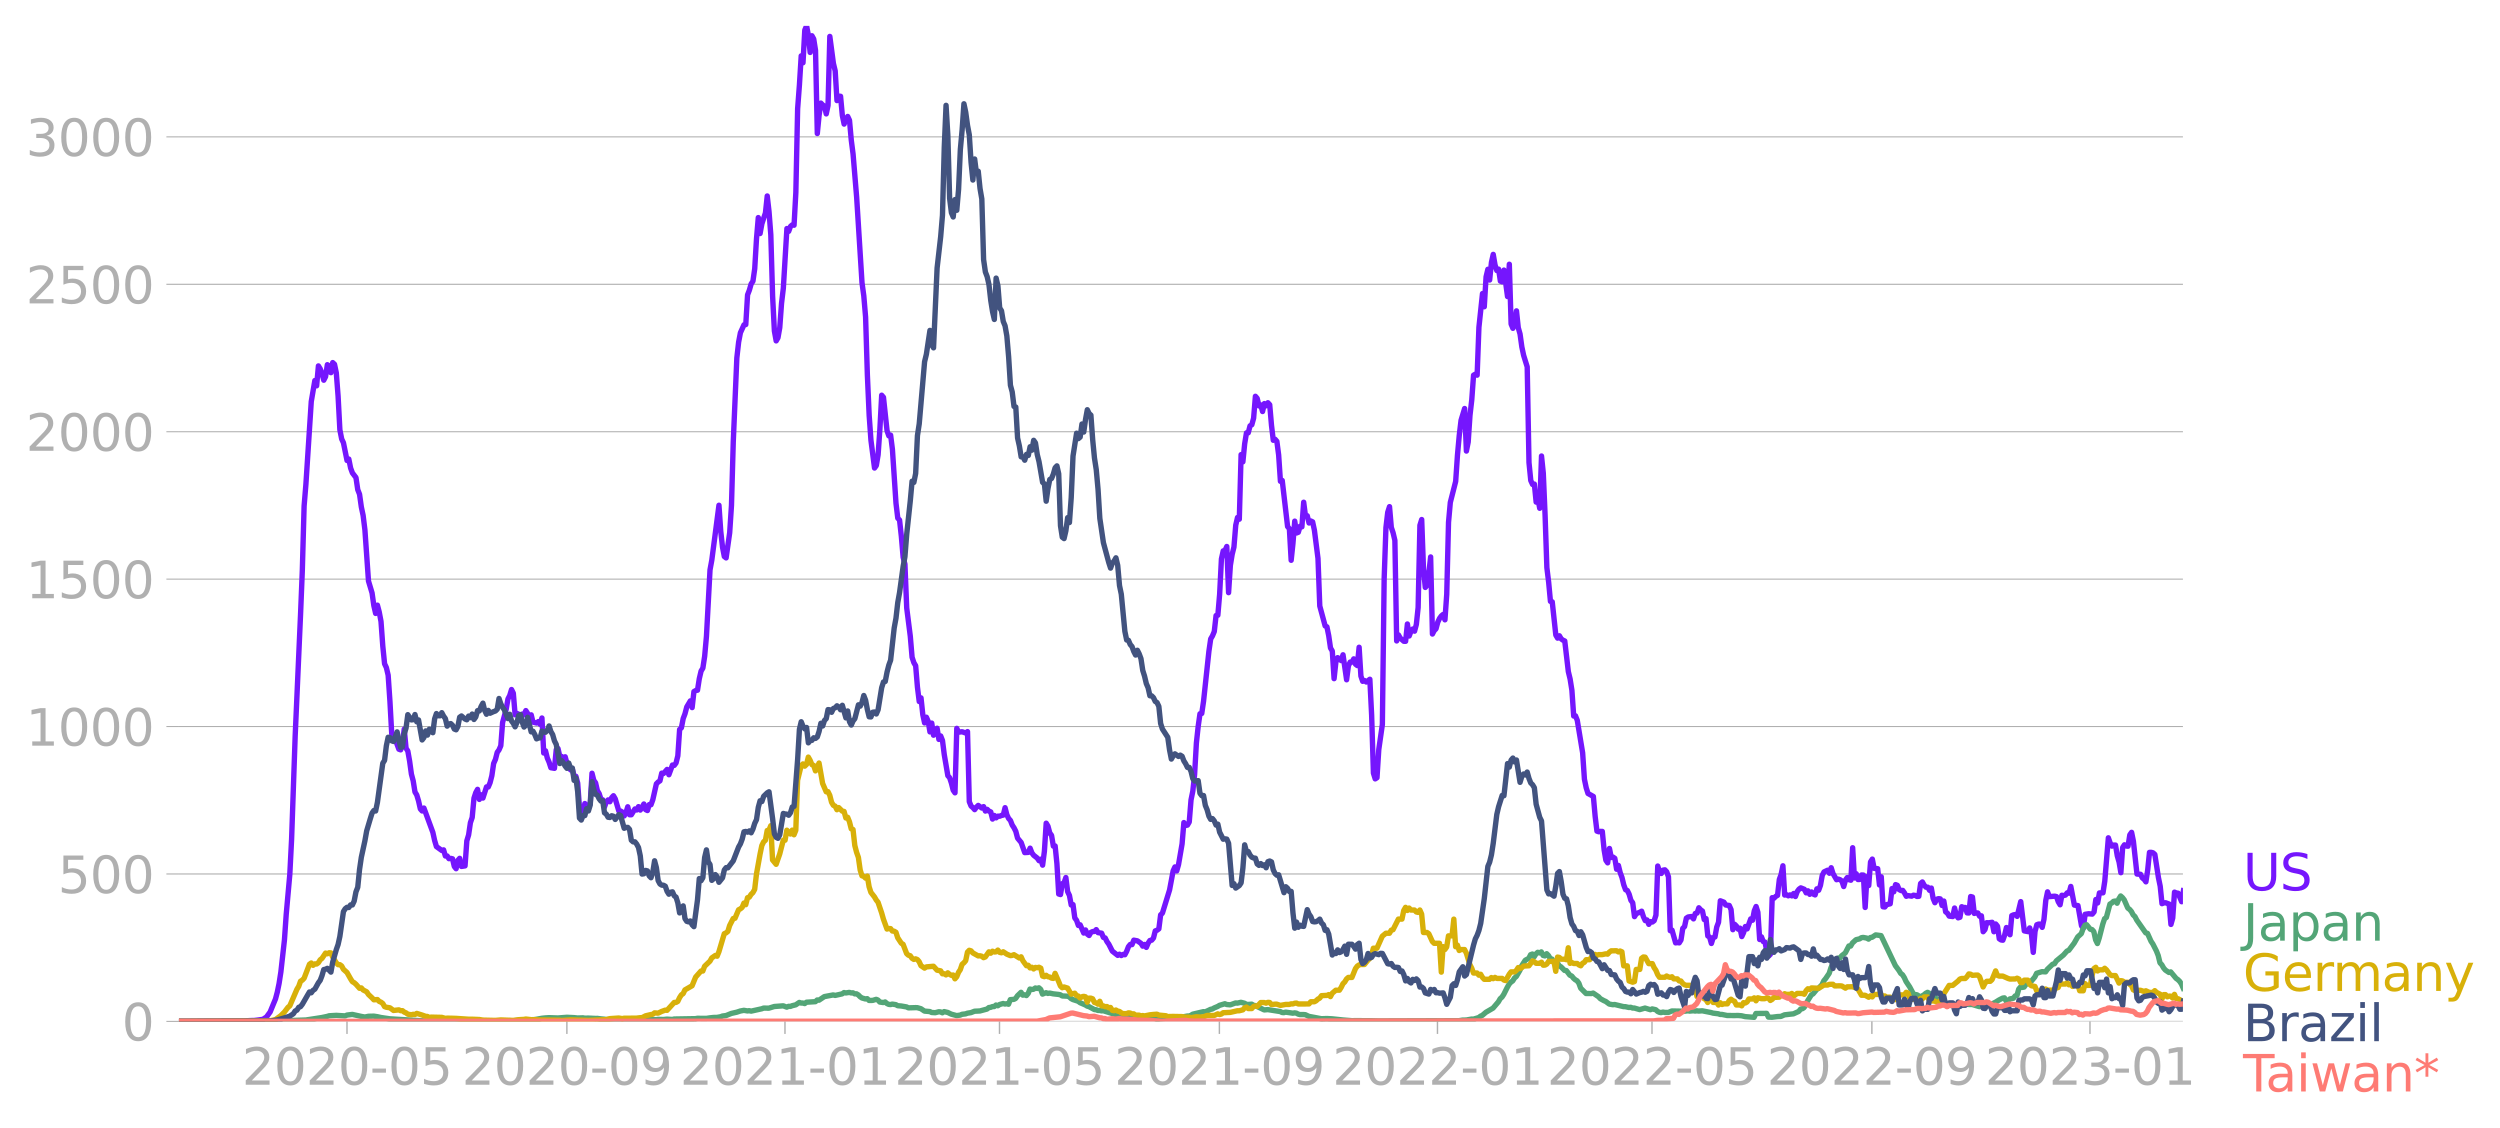 <svg xmlns="http://www.w3.org/2000/svg" xmlns:xlink="http://www.w3.org/1999/xlink" width="928.157" height="418.707" viewBox="0 0 696.117 314.03"><defs><style>*{stroke-linejoin:round;stroke-linecap:butt}</style></defs><g id="figure_1"><path id="patch_1" d="M0 314.03h696.117V0H0v314.03z" style="fill:none"/><g id="axes_1"><path id="patch_2" d="M49.83 284.4h558V7.2h-558v277.2z" style="fill:none"/><g id="matplotlib.axis_1"><g id="xtick_1"><g id="line2d_1"><defs><path id="m17e798b26c" d="M0 0v3.5" style="stroke:#b0b0b0;stroke-width:.4"/></defs><use xlink:href="#m17e798b26c" x="96.62" y="284.4" style="fill:#b0b0b0;stroke:#b0b0b0;stroke-width:.4"/></g><g id="text_1" style="fill:#b0b0b0" transform="matrix(.14 0 0 -.14 67.372 302.038)"><defs><path id="DejaVuSans-32" d="M1228 531h2203V0H469v531q359 372 979 998 621 627 780 809 303 340 423 576 121 236 121 464 0 372-261 606-261 235-680 235-297 0-627-103-329-103-704-313v638q381 153 712 231 332 78 607 78 725 0 1156-363 431-362 431-968 0-288-108-546-107-257-392-607-78-91-497-524-418-433-1181-1211z" transform="scale(.016)"/><path id="DejaVuSans-30" d="M2034 4250q-487 0-733-480-245-479-245-1442 0-959 245-1439 246-480 733-480 491 0 736 480 246 480 246 1439 0 963-246 1442-245 480-736 480zm0 500q785 0 1199-621 414-620 414-1801 0-1178-414-1799Q2819-91 2034-91q-784 0-1198 620-414 621-414 1799 0 1181 414 1801 414 621 1198 621z" transform="scale(.016)"/><path id="DejaVuSans-2d" d="M313 2009h1684v-512H313v512z" transform="scale(.016)"/><path id="DejaVuSans-35" d="M691 4666h2478v-532H1269V2991q137 47 274 70 138 23 276 23 781 0 1237-428 457-428 457-1159 0-753-469-1171Q2575-91 1722-91q-294 0-599 50Q819 9 494 109v635q281-153 581-228t634-75q541 0 856 284 316 284 316 772 0 487-316 771-315 285-856 285-253 0-505-56-251-56-513-175v2344z" transform="scale(.016)"/></defs><use xlink:href="#DejaVuSans-32"/><use xlink:href="#DejaVuSans-30" x="63.623"/><use xlink:href="#DejaVuSans-32" x="127.246"/><use xlink:href="#DejaVuSans-30" x="190.869"/><use xlink:href="#DejaVuSans-2d" x="254.492"/><use xlink:href="#DejaVuSans-30" x="290.576"/><use xlink:href="#DejaVuSans-35" x="354.199"/></g></g><g id="xtick_2"><use xlink:href="#m17e798b26c" id="line2d_2" x="157.846" y="284.4" style="fill:#b0b0b0;stroke:#b0b0b0;stroke-width:.4"/><g id="text_2" style="fill:#b0b0b0" transform="matrix(.14 0 0 -.14 128.598 302.038)"><defs><path id="DejaVuSans-39" d="M703 97v575q238-113 481-172 244-59 479-59 625 0 954 420 330 420 377 1277-181-269-460-413-278-144-615-144-700 0-1108 423-408 424-408 1159 0 718 425 1152 425 435 1131 435 810 0 1236-621 427-620 427-1801 0-1103-524-1761Q2575-91 1691-91q-238 0-482 47Q966 3 703 97zm1256 1978q425 0 673 290 249 291 249 798 0 503-249 795-248 292-673 292t-673-292q-248-292-248-795 0-507 248-798 248-290 673-290z" transform="scale(.016)"/></defs><use xlink:href="#DejaVuSans-32"/><use xlink:href="#DejaVuSans-30" x="63.623"/><use xlink:href="#DejaVuSans-32" x="127.246"/><use xlink:href="#DejaVuSans-30" x="190.869"/><use xlink:href="#DejaVuSans-2d" x="254.492"/><use xlink:href="#DejaVuSans-30" x="290.576"/><use xlink:href="#DejaVuSans-39" x="354.199"/></g></g><g id="xtick_3"><use xlink:href="#m17e798b26c" id="line2d_3" x="218.574" y="284.4" style="fill:#b0b0b0;stroke:#b0b0b0;stroke-width:.4"/><g id="text_3" style="fill:#b0b0b0" transform="matrix(.14 0 0 -.14 189.326 302.038)"><defs><path id="DejaVuSans-31" d="M794 531h1031v3560L703 3866v575l1116 225h631V531h1031V0H794v531z" transform="scale(.016)"/></defs><use xlink:href="#DejaVuSans-32"/><use xlink:href="#DejaVuSans-30" x="63.623"/><use xlink:href="#DejaVuSans-32" x="127.246"/><use xlink:href="#DejaVuSans-31" x="190.869"/><use xlink:href="#DejaVuSans-2d" x="254.492"/><use xlink:href="#DejaVuSans-30" x="290.576"/><use xlink:href="#DejaVuSans-31" x="354.199"/></g></g><g id="xtick_4"><use xlink:href="#m17e798b26c" id="line2d_4" x="278.306" y="284.4" style="fill:#b0b0b0;stroke:#b0b0b0;stroke-width:.4"/><g id="text_4" style="fill:#b0b0b0" transform="matrix(.14 0 0 -.14 249.058 302.038)"><use xlink:href="#DejaVuSans-32"/><use xlink:href="#DejaVuSans-30" x="63.623"/><use xlink:href="#DejaVuSans-32" x="127.246"/><use xlink:href="#DejaVuSans-31" x="190.869"/><use xlink:href="#DejaVuSans-2d" x="254.492"/><use xlink:href="#DejaVuSans-30" x="290.576"/><use xlink:href="#DejaVuSans-35" x="354.199"/></g></g><g id="xtick_5"><use xlink:href="#m17e798b26c" id="line2d_5" x="339.532" y="284.4" style="fill:#b0b0b0;stroke:#b0b0b0;stroke-width:.4"/><g id="text_5" style="fill:#b0b0b0" transform="matrix(.14 0 0 -.14 310.284 302.038)"><use xlink:href="#DejaVuSans-32"/><use xlink:href="#DejaVuSans-30" x="63.623"/><use xlink:href="#DejaVuSans-32" x="127.246"/><use xlink:href="#DejaVuSans-31" x="190.869"/><use xlink:href="#DejaVuSans-2d" x="254.492"/><use xlink:href="#DejaVuSans-30" x="290.576"/><use xlink:href="#DejaVuSans-39" x="354.199"/></g></g><g id="xtick_6"><use xlink:href="#m17e798b26c" id="line2d_6" x="400.26" y="284.4" style="fill:#b0b0b0;stroke:#b0b0b0;stroke-width:.4"/><g id="text_6" style="fill:#b0b0b0" transform="matrix(.14 0 0 -.14 371.012 302.038)"><use xlink:href="#DejaVuSans-32"/><use xlink:href="#DejaVuSans-30" x="63.623"/><use xlink:href="#DejaVuSans-32" x="127.246"/><use xlink:href="#DejaVuSans-32" x="190.869"/><use xlink:href="#DejaVuSans-2d" x="254.492"/><use xlink:href="#DejaVuSans-30" x="290.576"/><use xlink:href="#DejaVuSans-31" x="354.199"/></g></g><g id="xtick_7"><use xlink:href="#m17e798b26c" id="line2d_7" x="459.992" y="284.4" style="fill:#b0b0b0;stroke:#b0b0b0;stroke-width:.4"/><g id="text_7" style="fill:#b0b0b0" transform="matrix(.14 0 0 -.14 430.744 302.038)"><use xlink:href="#DejaVuSans-32"/><use xlink:href="#DejaVuSans-30" x="63.623"/><use xlink:href="#DejaVuSans-32" x="127.246"/><use xlink:href="#DejaVuSans-32" x="190.869"/><use xlink:href="#DejaVuSans-2d" x="254.492"/><use xlink:href="#DejaVuSans-30" x="290.576"/><use xlink:href="#DejaVuSans-35" x="354.199"/></g></g><g id="xtick_8"><use xlink:href="#m17e798b26c" id="line2d_8" x="521.218" y="284.4" style="fill:#b0b0b0;stroke:#b0b0b0;stroke-width:.4"/><g id="text_8" style="fill:#b0b0b0" transform="matrix(.14 0 0 -.14 491.97 302.038)"><use xlink:href="#DejaVuSans-32"/><use xlink:href="#DejaVuSans-30" x="63.623"/><use xlink:href="#DejaVuSans-32" x="127.246"/><use xlink:href="#DejaVuSans-32" x="190.869"/><use xlink:href="#DejaVuSans-2d" x="254.492"/><use xlink:href="#DejaVuSans-30" x="290.576"/><use xlink:href="#DejaVuSans-39" x="354.199"/></g></g><g id="xtick_9"><use xlink:href="#m17e798b26c" id="line2d_9" x="581.946" y="284.4" style="fill:#b0b0b0;stroke:#b0b0b0;stroke-width:.4"/><g id="text_9" style="fill:#b0b0b0" transform="matrix(.14 0 0 -.14 552.698 302.038)"><defs><path id="DejaVuSans-33" d="M2597 2516q453-97 707-404 255-306 255-756 0-690-475-1069Q2609-91 1734-91q-293 0-604 58T488 141v609q262-153 574-231 313-78 654-78 593 0 904 234t311 681q0 413-289 645-289 233-804 233h-544v519h569q465 0 712 186t247 536q0 359-255 551-254 193-729 193-260 0-557-57-297-56-653-174v562q360 100 674 150t592 50q719 0 1137-327 419-326 419-882 0-388-222-655t-631-370z" transform="scale(.016)"/></defs><use xlink:href="#DejaVuSans-32"/><use xlink:href="#DejaVuSans-30" x="63.623"/><use xlink:href="#DejaVuSans-32" x="127.246"/><use xlink:href="#DejaVuSans-33" x="190.869"/><use xlink:href="#DejaVuSans-2d" x="254.492"/><use xlink:href="#DejaVuSans-30" x="290.576"/><use xlink:href="#DejaVuSans-31" x="354.199"/></g></g></g><g id="matplotlib.axis_2"><g id="ytick_1"><path id="line2d_10" d="M49.83 284.4h558" clip-path="url(#p383b71fdf2)" style="fill:none;stroke:#b0b0b0;stroke-width:.3;stroke-linecap:square"/><g id="line2d_11"><defs><path id="m5e181766f5" d="M0 0h-3.5" style="stroke:#b0b0b0;stroke-width:.3"/></defs><use xlink:href="#m5e181766f5" x="49.83" y="284.4" style="fill:#b0b0b0;stroke:#b0b0b0;stroke-width:.3"/></g><use xlink:href="#DejaVuSans-30" id="text_10" style="fill:#b0b0b0" transform="matrix(.14 0 0 -.14 33.922 289.719)"/></g><g id="ytick_2"><path id="line2d_12" d="M49.83 243.352h558" clip-path="url(#p383b71fdf2)" style="fill:none;stroke:#b0b0b0;stroke-width:.3;stroke-linecap:square"/><use xlink:href="#m5e181766f5" id="line2d_13" x="49.83" y="243.352" style="fill:#b0b0b0;stroke:#b0b0b0;stroke-width:.3"/><g id="text_11" style="fill:#b0b0b0" transform="matrix(.14 0 0 -.14 16.108 248.671)"><use xlink:href="#DejaVuSans-35"/><use xlink:href="#DejaVuSans-30" x="63.623"/><use xlink:href="#DejaVuSans-30" x="127.246"/></g></g><g id="ytick_3"><path id="line2d_14" d="M49.83 202.305h558" clip-path="url(#p383b71fdf2)" style="fill:none;stroke:#b0b0b0;stroke-width:.3;stroke-linecap:square"/><use xlink:href="#m5e181766f5" id="line2d_15" x="49.83" y="202.305" style="fill:#b0b0b0;stroke:#b0b0b0;stroke-width:.3"/><g id="text_12" style="fill:#b0b0b0" transform="matrix(.14 0 0 -.14 7.2 207.624)"><use xlink:href="#DejaVuSans-31"/><use xlink:href="#DejaVuSans-30" x="63.623"/><use xlink:href="#DejaVuSans-30" x="127.246"/><use xlink:href="#DejaVuSans-30" x="190.869"/></g></g><g id="ytick_4"><path id="line2d_16" d="M49.83 161.257h558" clip-path="url(#p383b71fdf2)" style="fill:none;stroke:#b0b0b0;stroke-width:.3;stroke-linecap:square"/><use xlink:href="#m5e181766f5" id="line2d_17" x="49.83" y="161.257" style="fill:#b0b0b0;stroke:#b0b0b0;stroke-width:.3"/><g id="text_13" style="fill:#b0b0b0" transform="matrix(.14 0 0 -.14 7.2 166.576)"><use xlink:href="#DejaVuSans-31"/><use xlink:href="#DejaVuSans-35" x="63.623"/><use xlink:href="#DejaVuSans-30" x="127.246"/><use xlink:href="#DejaVuSans-30" x="190.869"/></g></g><g id="ytick_5"><path id="line2d_18" d="M49.83 120.21h558" clip-path="url(#p383b71fdf2)" style="fill:none;stroke:#b0b0b0;stroke-width:.3;stroke-linecap:square"/><use xlink:href="#m5e181766f5" id="line2d_19" x="49.83" y="120.21" style="fill:#b0b0b0;stroke:#b0b0b0;stroke-width:.3"/><g id="text_14" style="fill:#b0b0b0" transform="matrix(.14 0 0 -.14 7.2 125.529)"><use xlink:href="#DejaVuSans-32"/><use xlink:href="#DejaVuSans-30" x="63.623"/><use xlink:href="#DejaVuSans-30" x="127.246"/><use xlink:href="#DejaVuSans-30" x="190.869"/></g></g><g id="ytick_6"><path id="line2d_20" d="M49.83 79.162h558" clip-path="url(#p383b71fdf2)" style="fill:none;stroke:#b0b0b0;stroke-width:.3;stroke-linecap:square"/><use xlink:href="#m5e181766f5" id="line2d_21" x="49.83" y="79.162" style="fill:#b0b0b0;stroke:#b0b0b0;stroke-width:.3"/><g id="text_15" style="fill:#b0b0b0" transform="matrix(.14 0 0 -.14 7.2 84.481)"><use xlink:href="#DejaVuSans-32"/><use xlink:href="#DejaVuSans-35" x="63.623"/><use xlink:href="#DejaVuSans-30" x="127.246"/><use xlink:href="#DejaVuSans-30" x="190.869"/></g></g><g id="ytick_7"><path id="line2d_22" d="M49.83 38.115h558" clip-path="url(#p383b71fdf2)" style="fill:none;stroke:#b0b0b0;stroke-width:.3;stroke-linecap:square"/><use xlink:href="#m5e181766f5" id="line2d_23" x="49.83" y="38.115" style="fill:#b0b0b0;stroke:#b0b0b0;stroke-width:.3"/><g id="text_16" style="fill:#b0b0b0" transform="matrix(.14 0 0 -.14 7.2 43.434)"><use xlink:href="#DejaVuSans-33"/><use xlink:href="#DejaVuSans-30" x="63.623"/><use xlink:href="#DejaVuSans-30" x="127.246"/><use xlink:href="#DejaVuSans-30" x="190.869"/></g></g></g><path id="line2d_24" d="m49.83 284.4 17.422-.082 2.489-.153.995-.011.996-.118 1.493-.21.996-.67.995-1.371 1.494-3.636.497-1.876.498-2.416.498-3.202.995-8.925.498-7.154.996-11.106.498-9.805.995-28.698 1.493-33.776.498-12.385.498-17.908.498-6.04 1.493-23.045.996-5.853.497 1.466.498-5.535.498.81.498 1.29.497 1.876.498-.986.498-3.33.498.352.497 1.864.498-2.803.498.47.498 2.392.498 6.485.497 9.371.498 2.545.498 1.067.995 4.926.498-.399.498 2.498.498 1.36.995 1.302.498 3.366.498 1.279.498 3.541.497 2.346.498 4.034.996 14.238.995 3.32.498 3.54.498 2.159.497-2.299.498 1.888.498 2.64.498 6.872.498 4.925.497 1.056.498 2.123.498 7.294.498 9.066.497.211 1.494 4.034.497.176.498-1.958.498-3.812.498 5.313.498.786.497 2.803.498 3.612.498 1.888.498 3.108.497.821.498 1.665.498 2.229.498.563.497-.81 2.49 6.779.497 2.264.498 1.688 1.493 1.08.498-.165.498 1.7h.497l.498.751.498-.082.498.117.498 2.135.497.621.498-2.322.498-.563.498 2.252.995-.152.498-6.978.498-1.654.497-3.39.498-1.465.498-5.372.498-1.536.498-.915.497 2.803.498-1.29.498.915.995-3.108.498.012.498-1.185.498-1.958.497-3.401.498-1.126.498-1.959.498-.692.498-1.16.497-6.463.996-3.683.498-2.873.497-.973.498-1.654.498 1.02.498 6.017.498-.387.497.223.498 1.172.498-1.208.498.212.497-1.185.498.786.498 2.005.498-1.606.497 2.028.996.247.498-.399.498.762.497-1.759.498 9.746.498-.61.498 2.006.497 1.149.498 1.548.996.176.497-5.184.498-.316.498 2.204.498-.011.498.457.497-.363.498 1.83.996 1.805.497-.27.498 2.018.498.047.498 1.9.497 6.895.498-.316.498 1.36.498-2.252.995 1.162.498-1.185.498-8.409.498 1.97.497.692.498 2.17.498.833.498 1.56.497.164.498 1.982.498-1.396.498-.551.498.504.497-1.126.498-.54.498.857.995 3.401h.498l.498.305.498 1.055.497-.938.498-1.607.498 2.217h.498l.995-1.607.498.282.498-.927.498.95.497-.739.498-.95.498 1.572.498.246.497-1.653.498.035.498-1.372.996-4.445.497-.505.498-.328.498-2.146.498.094.995-1.126.498 1.478.995-2.698.498.094.498-.668.498-1.994.498-7.342.497-.469.498-2.568.498-1.326.498-1.911.995-1.677.498 1.864.498-4.456.497-.293.498-.094.498-3.202.498-2.123.498-.832.497-3.284.498-5.536.996-18.542.497-2.709 1.991-15.27.498 7.225.498 4.468.498 2.58.498.387.995-7.013.498-7.588.498-17.709.995-23.362.498-4.41.498-2.615.995-2.205.498-.07.498-8.28.498-1.29.497-1.747.498-.75.498-3.484.498-8.374.497-5.864.498 4.433.498-2.709.996-3.037.497-4.703.498 4.35.498 6.475.498 17.075.497 9.688.498 2.756.498-.868.498-2.815.497-6.79.498-4.175.996-16.63.498.774.497-1.373.498-.422.498.094.498-9.136.497-23.315.498-6.603.498-8.104.498 1.924.497-9.09.498-1.184.498 2.592.498 4.808.498-4.644.497.903.498 3.155.498 23.162.498-5.078.497-3.39.498.517.498.317.498 2.17.497-2.358.498-19.21.996 7.517.498 2.064.497 8.28.498-1.231.498.035.498 5.348.497 2.392.498-1.325.498-.797.498 1.067.497 5.524.498 3.87.996 12.021 1.493 23.831.498 3.636.498 5.899.497 16.16.498 11.19.498 6.977.995 7.717.498-.692.498-2.99.498-7.143.498-9.452.497.586.996 9.3.498 1.431.497-.2.498 3.941.996 15.012.497 4.152.498.55.498 4.54.498 5.828.498 1.912.497 12.185.996 7.87.498 5.852.497 1.513.498.844.498 5.97.498 4.01.497-1.02.498 4.68.498 2.287.498-1.584.498 1.138.497 2.955.498-2.45.498 3.365.498-1.525.497-.41.498 3.108.498-.962.498 1.267.497 3.929.996 5.864.498.563.498 1.524.497 1.97.498.716.498-17.944.498 1.056.995-.118.996.364.498-.399.497 19.515.498 1.22.498.41.498.575.497-.692.498-.48.996.727.497-.387.498 1.231.498-.47.498.493.498.212.497 1.993.498-.997.498.657.498-.469.497.024.498-.223.498-.094.498-2.064.497 1.97.498 1.032.498.551.498 1.279.498.762.497.985.498 1.9.996 1.208.995 2.815.996-.059.497-1.173.498 1.314.498.657.996.785.497.727.498-.41.498 1.654.498-3.882.497-7.8.498.833.498 1.877.498.68.497 2.99.498-.046.498 4.925.498 8.456.498.153.497-3.026.498-.246.498-1.466.498 3.928.497 1.056.498 2.662.498-.105.498 3.717.497.669.498 1.419.498-.176.996 2.287.497-.856.498 1.16.498.376.498-.868.497-.223.498-.035.498-.504.498.833.995.152.498 1.185.498.152.498 1.02.497.692.996 1.959 1.493 1.173.498-.329.498.376.497-.305.498.082.498-.95.498-1.29.498-.622.497.035.498-1.231.996.188.995.692.498.785.498-.469.497.81.498-1.162.498-.75.498-.094.498-.598.497-1.982.498-.188.498-.375.498-3.906.497-.48 1.991-6.462.996-5.313.498-1.09.498 1.113.497-1.747.996-5.794.498-5.922.497.809.498-.106.498-.856.498-6.157.498-2.44.497-4.644.498-8.784.498-4.597.498-3.518.497-.094.498-3.378 1.493-13.944.498-3.437.498-.844.498-1.208.498-4.445.497-.094.498-5.84.498-9.828.498-2.252.497-.082.498-1.137.498 12.853.498-7.6.497-3.06.498-2.03.498-6.086.498-2.158.498.48.497-17.978.498 2.005.498-5.03.498-3.027.497-.023.498-1.935.498-.317.498-1.818.497-6.098.498.575.498 2.099.498-.282.498 1.842.497-2.205.498.61.498-.845.498.551.497 5.724.498 4.175.498-.282.498.575.497 3.788.498 7.342.498-.235 1.493 12.83.498.61.498 8.785.498-4.703.497-6.193.498 3.296.498-.2.498-1.677.497.165.498-6.85.498 3.812.498-.047.498 2.017.497-.563.498.247.498 2.334.995 7.845.498 13.253 1.493 5.536.498.258.498 2.462.498 3.425.498.856.497 7.682.498-4.586.498-1.255.498.329.497.492.498-1.618.996 6.954.497-3.846.498-1.08.498.013.498-.904.498 1.49.497.375.498-5.101.498 8.021.498 1.466.497-.222.498.41.996-.762.497 9.968.498 16.161.498 1.607.498-.328.498-7.858.995-6.955.498-40.508.498-14.32.497-4.245.498-1.583.498 5.77.498 1.513.497 2.111.498 27.994.498-1.677.498.892.995.88.498.01.498-4.82.498 3.343.497-1.302.498-.645.498.599.498-1.865.498-4.703.497-22.905.498-1.606.498 13.78.498 5.125.497-.586.498-3.472.498-4.433.498 21.462.497-.962.498-.492.498-1.865.498-1.044.498-.68.497-.41.498 1.5.498-7.118.498-20.043.497-5.524 1.494-5.864.497-7.295.498-5.488.498-4.21.996-3.296.497 11.845.498-2.51.498-7.423.498-4.34.497-6.849.498-.281.498.27.498-13.335.995-9.382.498 3.67.498-8.326.498-2.1.497 2.98.498-4.903.498-2.228.498 2.908.497 1.583.498-.387.498 3.331.498.211.497-3.272.996 7.365.498-8.995.498 16.642.497 1.196.498-1.337.498-3.518.498 4.68.497 1.758.498 3.59.498 2.345.995 3.213.498 26.646.498 5.008.498 1.09.498-.105.497 5.02.498-.892.498 2.615.498-14.554.497 4.785.498 11.658.498 14.648.498 4.07.497 5.312.498.129.996 9.253.498.856.497-.656.498.856.498.363.498.223.995 8.526.498 2.076.498 3.143.497 7.154.498-.058.498 1.254 1.493 9.054.498 7.354.498 2.392.498 1.572 1.493.832.498 5.536.497 4.116.498.176.498-.105.498.012.498 5.101.497 2.932.498.716.498-4 .498 2.51.497-.117.498.352.498 3.037.498-1.055.497 2.005.498 1.337.498 2.064.498 1.349.498.223.497 1.02.498 1.712.498.68.498 3.86.497-.822.996-.41.498-.282.498 1.548.497 1.067.498-.175.498 1.22.498-.751.497.105.498-.375.498-1.536.498-13.675.497 1.501.498.563.498-.927.498-.082.498.528.497 1.42.498 15 .498-.153.995 3.542.498-.083.498.083.498-.798.497-3.237.498-.516.498-2.322.498-.34.995-.13.498.658.498-1.502.498-.117.497-1.466.498.563.498.352.498 2.369.497-.27.498 4.832.498.305.498 1.783.498-1.607.497-.2.498-2.767.498-1.337.498-5.97.995.387.498.786.995.13.498 1.137.498 5.606.498-1.501.498.492.497.868.498-.282.498 2.334.498-1.079.497-1.712.498.657.996-2.78.497.376.498-2.64.498-1.184.498 1.595.498 7.588.497-.739.498 1.302.498.164.498 2.557.497 1.349.498-.516.498-15.762.498.152.497-.516.498-.282.498-4.433.498-1.384.498-2.415.497 8.15.498-.105.498.316.498-.258.497.27.498-.657.498.833.498-1.372.497-.669.498-.363.996.399.498.985.497-.563.498.973.498-.656.498.598.497.222.498-1.688.498.387.498-1.372.497-2.757.498-.973.996-.47.498.845.497-1.536.498 1.607.996 1.724.497-.164.498.175.498.376.498 1.513.497-1.806.498-.692.498.598.498.14.498-9.042.497 8.42.498-1.172.498 1.607.498-.024.497-1.243.498.024.498 9.018.498-8.573.498 2.463.497-6.58.498-.773.498 2.568.995.106.498 4.527.498-2.276.498 8.35.497.06.498-.646.996-.246.498-4.234.497.903.498-2.005.498.2.498 1.172.497.27.498-.035.498.715.498.926.497-.187.996.152.498-.27.498.07.497.282.498-.035.498-3.577.498-.422.497.903.498.551h.498l.498.868.497-.621.498 2.873.498 1.196.498-.938.498-.188.497.07.498 1.83.498-1.231.498 3.002.497.387.498.81.996.117.497-2.37.498 2.03.498.703.498-.164.498-2.932.497.223.498-.012.498 1.501.498.024.497-4.574.498.14.498 4.563.498-.153.497.035.498.904.498-.118.498 4.422.498-.598.497-1.912.498.035.996-.14.497 2.626.498-2.158.498.61.498 3.507.497.328.498.07.498-1.407.498-2.122.498 1.254.497.751.498-5.324.498-.212.498-.082.497.505.996-4.105.995 8.15.996.2.498-1.02.498 1.806.497 4.996.498-5.84.498-1.853.498-.188.497.023.498.892.498-2.264.498-5.219.497-2.404.498 1.325 1.494-.117.497.117.498 1.443.498.833.498-2.651.497.082.498-.129.498-.633.498.105.498-1.876.995 5.195.996.13.995 5.664.498.61.498-3.847.995-.152.996.093.498-.598.497-3.46.498.962.498-2.791.995-.035.498-3.249.996-12.068.497 1.431.498.88.498-.294.498.012.498 3.002.497 1.736.498 2.944.498-7.025.498-.739.497.34.498.047.498-3.166.498-.692.497 2.462.996 9.148.996.07.497 1.01.498.386.498.704.498-3.307.497-4.891.498-.012.498.13.498.457.995 6.427.498 2.427.498 4.844.498-.211.497-.047.996.375.498 5.665.497-1.771.498-7.213.498.223.498.07.995 2.37.498-3.073h0" clip-path="url(#p383b71fdf2)" style="fill:none;stroke:#7516fd;stroke-width:1.5;stroke-linecap:square"/><path id="line2d_25" d="m49.83 284.4 21.404-.094 2.489-.14 2.489.07 1.99.012 6.97-.235 2.986-.457 1.494-.235 1.493-.317.498-.164 1.99-.117 2.49.152.497-.234 1.494-.176 2.489.551.995.176.996-.211 1.493-.035.995.152.996.223 2.489.364 9.457.574 2.49-.035.497-.176 1.991.035.996-.047.497.223 1.992.035 2.986.06 2.489-.024 8.462-.082 1.493-.06.996.036 3.484-.246 2.49-.082 1.99-.364.996-.105.995-.06 2.49.083 2.488-.188 1.991.094.996.106 1.493-.047.498.094.995-.024 1.991.094.498-.012.996.13.995.093.498.082h.996l1.99-.047 2.49-.011.995.082 4.48.14.995-.14 1.494.011.498.024.497-.094 1.494.035.995-.094 1.493.083.498-.118 5.973-.105.498-.094 2.49.023.995-.152.995-.106.996-.023.995-.176.498-.2.996-.128 1.493-.599 1.493-.34.996-.328.995-.188.996.164.498-.07.497.13 2.987-.658.498-.187 1.493.011 1.493-.457 2.49-.188.995.364.498-.235.497.036.498-.2.996-.246.995-.669.498.176h.498l.497.141.498-.375 2.49-.153.497-.469.498.059 1.493-.997 2.489-.47.498.142 1.99-.446.498-.352.498.106.996-.153.497.153.498-.035.498.293.498-.012.498.305.497.504.498.34.996.282.497-.082.498.492.996-.011.995-.294.498.2.498.55.995.142.498-.165.498.434.498.235.497.059.498-.13.996.153.497.293.996.082 1.493.258.498.258 1.991-.058.498.011.995.282.996.668 1.493.13.498.257.996.06.995-.259.498.047.498.235.497-.329.996.235.996.48 1.493.4.995-.141.498-.223.996-.118.498-.187.995-.164.996-.387 1.493-.07.995-.27.996-.27.498-.41.498-.06.497-.21.498-.012.498-.422.498.199.497-.34.996-.282.498.153.497-.106.498.153.498-1.279.996-.082.497-.258.498-.739.996-.961.497.786.498-.094.498.21.498-.597.497-1.208.498.105.498-.047.498-.363.498.129.497-.176.498.434.498 1.313.995-.387.498.2.498-.094.995.211 1.494.164.498.106.497.316 1.494.07.497.2.498.47.498.269.995.317.498.176.498.375 1.493.645.498.317.498.14 1.493.81.498.058.498.2.497-.012.498.117.498-.035 5.475 1.712.996-.023.498.187.498.047.995-.129.498.117 1.99-.164h.499l.497.188 2.49.211.497.13.996-.106 4.977-.223 2.49-.47.497-.011.498-.176.498-.328 2.986-.704.498.059.995-.458.498-.246.498-.094.498-.293.995-.422.498-.305 1.493-.446.498.211.996.094 1.493-.528.498.047.995-.223.996.258.498.293.497.047.996-.082.498.305.497.094 2.49 1.208.995-.094 3.484.551.498.258.498.036.498-.141 1.99.293.498-.082.498.07.498.27.498.13h.995l.498.034.996.47 1.493.28 1.99.376 1.494-.058 1.494.082 2.986.316 2.489.2 1.493-.012 3.485.023 2.489.07 22.4-.081.995-.165.995-.011 1.494-.27.497.023 1.494-.445.497-.387.498-.223.996-.856 1.99-1.161 1.494-1.76.498-.867.498-.446.497-.762.996-1.982.498-.868.498-.551.497-.34.498-.81.498-.422.995-1.7.498-1.255.996-1.56.995-.54.498-1.008.498-.188.498.762.497-.797.498-.446.498.176.498-.293.497.985.498.13.498-.61.498.515.497.845.498.14.498.915.498-.129.498.258.497.821.498.293.996.997.497.047.996 1.302.498.2.497.62.498.435.498.281.498.68.498 1.373 1.493 1.49 1.493.01.498-.128 1.493 1.02.498.54.996.55.497.212.996.739.995.176.498-.059 2.489.598.498.012.995.223.498-.059.498.211h.498l1.493.434 1.493-.422 1.494.457.497-.222.996.222.498.47.497.246.498.094.498-.153.498.094.995.012.996-.41 3.484.07.996-.118.498.082.995-.093.498.082.498-.07.497.07.996-.07 2.489.492.498.152 1.493.188.498.176h.497l1.494.305h.995l.996.012.995-.024.996.082.995.235 2.49.2.497-1.068 2.987-.035.497 1.032.996.047 1.493-.188.996-.047.995-.434 1.494-.176.995-.105 1.493-.68.498-.646.498-.093.498-.34.995-1.912.996-1.595.498-.305.995-1.208.498-.328.995-1.02.498-1.08.498-.598.996-1.478.497-1.583.498-.961.498-.528.498.047.497-1.22.498-.012.498-.633.995-.786.996-1.935.498.024.498-.857.995-.914.996-.235.497-.317.498-.082.996.188.498.281.497-.433.498-.083.996-.656 1.493.2 3.982 8.35.996 1.348.497.821.498.375.498.798.498 1.09.995 1.49.996 1.876.498.27.497.035.996.61.995-.575.498-.433.498-.259.498.247.497.469.498.258 1.494 1.126.497.164.498.035.498.446.995.387 1.494.422.497.352.498-.34.498-.164.498.082 1.493-.141.498-.176.498.211.995.012 1.493.446.498.14.498-.164 1.493-.105.498-.165.498-.047 1.493-.75.996-.622.995-.516.498-.07.498.938.498-.164.497-.47.996-.199.498-.645.497-.105.498-1.806.498-.575.498.117.497-.093.498-.74.498-.234.498-.54.498-.105.995-1.196.498-1.02 1.493-.458.996.059.497-.716 1.494-1.43.498-.118.497-.785 1.991-1.642.996-1.115.498-.199 1.493-1.994.996-1.747.995-.903.498-1.396.498-.95.497-.129.996 1.243.498.106.498.563.497 2.31.498 1.009.498-1.525.995-3.882.498-1.5.498-.353.995-3.73.498-.28.498-.47.498-.094.498.61.497-1.22.498-.797.498.446.498.645.995 2.275.498.364.498.586.497.95.498.48.498.962 2.489 3.554.498.152.995 2.205.498.74.995 1.958.498 1.266.498 2.041.498.528.498.88.497.597.996.669.498-.153 1.493 1.795.498.352.497.492.498.74.498 1.16h0" clip-path="url(#p383b71fdf2)" style="fill:none;stroke:#53a577;stroke-width:1.5;stroke-linecap:square"/><path id="line2d_26" d="m49.83 284.4 22.897-.094.996-.035 1.493-.047 1.494-.328 1.493-1.103.995-.997.996-1.313.498-.41 1.99-4.633.499-.81.497-1.407.498-.305.498-.527 1.493-3.894.498-.352.498.645.498-.399.497.036.498-.364.498-.81.498-.386.995-1.478.498.188.498-.282.497.047.498 1.173.996 1.583.498.516h.497l.498.364.498.926.995.892.996 1.77.498.786.497.282.498.434.996 1.126.498-.106.497.563.996.516.498.75.995.939.498.54.995-.071.498.516.498.211.498.375.498.868.497.176.996.153.995.738 1.494-.164.497.235.498-.012.498.399.498.211.498.375.995.153.498-.13.498.06.497-.306 1.494.458.995.363.498.024.498.328.498-.14 2.986.07.996.281.497-.058.996.011 1.493.047 3.485.235h.995l1.991.082.996.164 3.484.082 1.494-.129 3.484.13 1.493-.2 1.494-.082.497-.094 1.991.223.498-.07.996.082 5.973.082.498.07 2.489-.164 4.977.14 4.978-.199.996-.281 2.488-.165.996.165.498-.118h1.493l1.991-.023.996-.117.497-.012.996-.516 1.493-.352.498-.07.498-.399.995.082.996-.48.995-.364.498.058 1.991-2.193h.498l.498-.293.498-1.044.497-.774.498-.34.498-1.044 1.99-1.15.996-2.427 1.494-1.689.498.012.497-1.325 1.494-1.43.497-.892.996-.692.498.211.497-1.231 1.494-5.032.498-.234.497-.41.498-1.63.996-1.96.497-.07.996-2.357.498-.258.498-.41.497-1.209.498.458.498-1.947.498-.152.497-.775.498-.48.498-.903.498-4.246.995-5.547.498-2.416.498-1.032.498-.446.497-2.709.498-.117.498-1.22.498 9.535.995 1.208.996-2.85.995-3.859h.498l.498-2.78.995 1.056.498-1.079.498 1.29.498-1.243.497-13.932.996-4.07.498-.48.497.62.498-.48.498-2.04.498.879.498 1.208.497.234.498 1.513.996-2.181.995 5.688.996 2.31.497-.035.498 1.009.498 1.947.498.844.498.235.497.996.498-.586.996.985.497.082.498 1.818.498-.188.498 1.232.497 1.97.498.2.498 4.456.498 1.9.498 1.407.497 3.507.498 1.618.498.153.498.493.497-.552.498 2.967.498 1.549.995 1.278.498.856.498.633.996 2.944.497 1.747.996 2.757.498-.141.497.023.498.669.498.047.498.305.497 1.524.996 1.525.498.305.995 2.592.498.445.498.141.498.715.497.305.498-.152.498.2.498.597.497 1.103.996.68.498-.34 1.99-.176.996 1.09.996.188.498.821.497-.011.498.316.498-.575.498.434.498.258.497-.082.498 1.056.498-.575.498-1.231.497-.75.498-1.479.498-.422.498-.574.498-2.393.497-.516.498.153.498.574 1.493.833.498-.035.498.129.497.398.498-.21.996-1.408.498.375.497-.55.498.222.498-.059.498-.48.497.633.498.117.498-.281.995.656.996.423.498-.07.498-.2 1.493.926.498-.328.497 1.102.996 1.372.498-.117.497.727.498-.187.498.48.498-.422.498.082.497-.129.498.247.498 2.205.498.164.497-.376.498.4.498.081.498.305.497.082.498-1.407.996 2.275.498 1.243.497.481.498-.21.996.316.995 1.689.996-.27.497.657.498.14.498.551.498-.351.498-.13.497.13.498 1.513.498-1.138h.498l.497.188.498 1.008.498.14.498.341.497-.797.498 1.254.498.024.498.234.498-.058.497.352.498-.082.498.797.498.094.497-.188.498.305.498.094.498.375.497.235h.996l.498-.223.498.059.497.234.498-.012.498.364h.995l.498.2.498-.094.498.105 1.493-.305.996-.105.995-.07.498.246 1.991.187.498.223 1.493-.035 2.489.047.995.164h.996l.498.14 1.493-.257.996.07.995-.07.996-.364h1.99l.996-.446.498.188.498-.14.498-.364 1.99-.094 1.992-.457h.498l.995-.247.498-.563.498-.21.497.41h.996l.498-.575.497-.152.498.14.996-1.079h.995l.498.165.498-.235.498.047.497.563.996-.094h.498l.995.34 1.494-.27h.995l.498-.164.498.024.497-.188.498-.047.498.246 2.987-.011.497-.598h.996l.498-.282.497-.469.498-.258.498-.692.995-.059h.498l.498-.234.498.551.498-.938.995-.845h.996l.497-.774.498-1.032.498-.492.498-.821.497-.434h.996l.996-2.463.497-.68.498-.34.498-.118h.995l.996-1.208.498-.48.497-1.02.498-1.83h.996l1.493-3.343.996-.82h.995l.498-.857.498-.129 1.493-2.955h.996l.497-2.404.498-.868.498.868.498-.669.497.551h.996l.498.528.498.129.497-.668.498 1.137.498 5.125h.995l.498.34.996 2.182.497.492h1.494l.498 8.022.497-7.095.498.797.498-.703.498-3.097h.995l.498-4.656.498 7.682.497-.445.498 1.489.498-.258h.996l.497.997.996 3.213.498.962.497 1.36h.996l.498.599.497-.247.498.856.498.54h1.493l.498-.481.498.305.498-.352.497.282h1.494l.497.469.498.129.996-1.76.498-.656h.995l.498-.422.498-.774.497.293.498-.27.498-.446 1.493-.082.996-1.348.498.21.497.446h.996l.498-.305.497.833.498-.023.498-.282.498-.762 1.493.012.498 2.756.498-3.953.497.094.498.493h.996l.497.14.498-3.319.498 4.328.498-.223.497.27h.996l.498.41.498.223.497-.703.498-.258.498-.728h.995l.498-.75.498-.504.498-.223.497.246.498-.188h.996l.995-.223.498.094.498-.574.498-.352 1.493-.012.498.317.497-.247.498.212.498 3.917h.996l.497 4.198.996.352.498-.164.497-3.39h.996l.498-3.096.498-.375.497.059.996 1.794h.995l.498 1.114.498.75.498 1.197.497.739h1.494l.498-.352.497.258.498.117.498-.164.498.587h.995l.498.563.498.035.497.668.498.375.498.153h.996l.497.34.498.657.498.187.498 1.936.497.152.498-.973h.498l.498 1.43.497.27.498.786.498-1.536.498.55.498.974h.995l.498.716.498-.634.497.481.498-.176h.996l.497-.915.498-.375.498.387.498.2.498 1.02h.995l.498.234.498-.88.497.095.498-.294.498-.832h.995l.498-.305.498.81.498-.834.995.247h.996l.498-.258.497.129.498.621.498-.293.498-.551 1.493-.07.498-.74.498.212.497-.434.498.187h.996l.497-.258.498.74.996-.751 1.493.023.498.211.498-.997.497-.527.498.234.498-.469 1.991.094 1.493-.891h.996l.498-.2.995-.023.498.457 1.493-.023.498.047.995.598.498-.364 1.494-.023.497.187.498-.07.498.528.995 1.724h.996l.996.55.497-.398.498.305.498-.68h.995l.498-.223.498.235.498.715.497-.317.498.34h.996l.498.446.995.235.498-1.326 1.493.024.498-.07.498-.657.497.223.498 1.454.498.281 1.493-.023.498.328.498-.563.498.141.497-.551h.996l.498 1.055 1.493.106.498.27h.995l.498-1.513 1.991-3.132h.996l1.493-1.22.498-.55.498-.153h.995l.498-.516.498-.75.497.07.498.316.996-.07h.497l.498.434.996 2.873.498-.997.497-.574h.996l.498-.47.995-2.427.498 1.243.498.2h.995l1.494.668.497.152 1.494-.023.497-.211.498.234.498.986.498-.012.497-.657h.996l.498 1.126.498.434.995.188.498 1.266h.995l.498.211.498-.305.498-.457.497.317 1.494-.012.995-.575.498-.164.498-1.231.498.281h.995l.498-.375.498.586.498-.164.497.61.498-.516h.996l.497 1.724.996.012.498-2.006.497.504h.996l.498-2.92.498-1.759.497-.364.498 1.02.498-.304h.995l.498-.446.498.446.995 1.36.498.235h.996l.995 2.087.498-.668.498.07.498.376h.995l.498.574.498.364.497 1.173.498.222.996-.105h.498l.995.328.498-.187.995.457h.996l.498-.493.497.481.996.516.498 1.314.498-1.208h.497l.498.61.498-.2.498.024.497.516.498-1.02.498 1.207h.498l.995.54.498.14h0" clip-path="url(#p383b71fdf2)" style="fill:none;stroke:#d8b009;stroke-width:1.5;stroke-linecap:square"/><path id="line2d_27" d="m49.83 284.4 25.386-.07 1.991-.329 2.49-.727.995-.34.995-.657.498-.774.498-.234.498-.786.497-.188.498-.645 1.493-2.592.498-.844.498.223.498-.68.498-.317.995-1.794.498-.669.498-1.29.497-1.712.498-.106.498-.234.995 1.043.498-2.78.996-3.47.498-1.42.497-2.251.996-6.932.498-.797.497-.387.498.047.498-.716.498.012.497-1.067.498-2.58.498-1.279.498-4.937.498-3.401.995-4.586.498-2.78.995-3.353.498-1.595.498-.716.498.13.497-2.405 1.494-10.895.498-.798.497-4.057.498-2.37.498.094.498.892.497.176.996-2.663.995 4.328.498-.164.498-3.648.498-1.56.498-3.752.995 1.454.498-.059.498-1.43.497 2.017.498-.516.996 5.57.497-.656.498-1.853.498 1.16.498-1.63.498.622.497.34.498-3.858.498-1.466.498.598.497.023.498-.868.498.95.498.692.497 2.1.498-.575.498-.13.498.47.498 1.044.497.21.498-.926.498-2.58.498-.34.995.856.498.2.498-1.02.497.433.498-.997.498 1.502.498-.692.498-1.76.497.07.498-1.254.498-.903.498 2.052.497 1.032.498-1.067.498.786.995-.458.498-.164.498-.492.498-2.99.498 1.489.497.973.498.692.996 2.44.497-1.197.498 1.853.498.669.498.973.498-1.173.497-1.958.498-.282.498 2.135.498 1.337.497-.528.498-2.193.996 4.058.497-.188.498.915.498 1.22.498-.212.498-.082.497-1.853.498.247.498.058.498-.516.497-1.231.498 1.548.498.856.498 1.747.497.986.996 5.324.498-.81.498.634.497.891.498.622.498-1.466.498 1.384h.497l.498 3.436.498-.668.498 3.835.497 7.33.498.55.498-1.254.498.012.498-1.912.497.622.498-1.619.498-6.532.498 2.287.497 1.231.498.235.498 1.008.498.633.497-.093.498 3.377.498.352.498.868.498.07.497-.48.498.14.498.88.995-1.337.498.258.996 3.542.497-.223.498-.024.498.563.498 3.014.498.446h.497l.498.633.498.939.498 2.333.497 5.067.498-.082.498-.927.498.13.497 1.395.498.504.498-1.548.498-3.166.498 1.888.497 3.624.498.938.498.328.498.024.497.281.498 1.431.498.786.498-.54.497-.117.498 1.114.498.352.498 1.607.498 2.791.497-1.337.498-.61.498 3.542.498.75.497.153.498-.246.498 1.055.498.516.995-7.447.498-5.934.498.586.498-.833.497-5.629.498-2.11.498 3.318.498.739.497 4.421.498-.445.498-1.15.498.598.497 1.537.996-1.243.498-2.193.498-.645.497.046 1.494-1.935 1.493-3.858.498-.868.498-1.325.497-2.04.498-.095.498.2.498-.352.497.528.498-1.032.498-1.595.498-1.033.497-3.424.498-1.83.498.212.498-1.455.995-.973.498-.282.996 7.46.497 4.257.498.961.498.27.498-.962.995-5.958.498.153.498.035.498.305.497-.692.498-1.607.498-.164.995-13.065.498-8.397.498-2.1.498 1.244.497.739.498-.387.498 4.269.498-.633.498-.06.497-.714.498.175.498-.41.498-1.536.497-2.264.498.75.498-1.536.498-.516.497-2.51.498.06.498.691.498-1.067.498-.188.497-.551.498.317.498.785.498-1.243.995 3.507.498-1.923.498 2.99.497.927.498-1.15.498-.633.996-3.847.497.364.498-1.032.498-1.924.498 1.29.497 2.616.498 2.017.498.035.498-1.302.497-.07.498.551.498-1.173.996-6.145.497-1.595.498-.14.498-2.593.498-1.958.497-1.372.996-8.96.498-2.733.497-4.351.498-2.791.996-7.26.498-2.697.497-6.251.996-9.324.498-5.465.497.328.498-2.486.498-10.543.498-3.284 1.493-17.299.498-2.076.995-6.637.498 4.034.498.82.995-22.223.996-8.738.498-5.957.497-18.859.498-11.74.498 8.316.498 17.591.498 3.988.497 1.184.498-4.843.498 2.979.498-5.782.497-11.153.498-5.5.498-7.213.498 2.357.498 3.647.497 2.65.498 7.706.498 4.867.498-5.852.497 3.929.498-.528.498 4.808.498 2.909.497 16.888.498 3.46.498 1.301.498 2.205.498 4.41.497 3.12.498 2.17.498-11.506.498 2.123.497 6.169.498.797.498 2.99.498 1.197.497 2.827.498 5.817.498 7.916.498 1.853.498 4.034.497.165.498 8.608.498 2.228.498 3.038.497-.012.498.95.498-1.63.498.305.497-2.416.498.95.498-2.745.498.716.498 3.225.497 2.017.996 5.747.498.434.497 4.808.498-3.518.498-2.522.498-.281.497-1.22.498-1.76.498-.527.498 2.193.498 14.484.497 3.178.498.387.498-2.146.498-3.682.497 1.36.498-6.931.498-11.564.995-6.38.498 1.513.498-.434.498-3.635.498 2.24.497-3.507.498-2.71.498 1.045.498.457.497 6.826.498 5.125.498 3.237.498 5.488.497 8.069.996 6.767 1.493 5.536.498 1.548.498-1.396.498-.586.497-.88.498 2.1.498 5.617.498 2.404.995 10.344.498 2.416.498.082.498 1.173.497.575.498 1.384.498.973.498-1.325.497.985.498 1.337.498 3.284.498 1.595.497 2.087.498 1.15.498 2.228.498.023.498.505.497 1.055.498.317.498 1.055.498 4.762.497 1.548 1.494 2.31.497 3.53.498 2.522.498-.868.498-.586.995.727.498-.364.498.317.498 1.29.497.786.498 1.02h.498l.498 1.102.498 2.041.497.645.996-.106.498 3.53.497.657.498-.035.498 2.756.498 1.208.497 1.783.498.891.498-.211.498.645.498 1.161.497-.258.498 2.228.996 1.959.497-.106.498.082.498 1.15.995 11.751.498-.492.498 1.22.996-.693.497-.75.498-4.117.498-6.474.498 1.889.497-.024.498.974.498.598.498.223.497.058.498 1.595.498.399.498-.493.498.54.497-.211.498.832.498-1.688.498-.188.497.246.498 2.229.498 1.008.498.47.497-.118 1.494 4.973.498-1.642.497.445.498.88.498-.035.498 5.97.497 4.268.498-1.689.498 1.443.498-.575.497.27.498.059.996-4.656.498 1.243.497.704.498 1.348.498.106.498-.059.497-.281.498-.423.498 1.091.498.458.497 1.571.498-.164.498 1.22.996 5.817.497-.716.498.305.498-1.02.498.739.497-.2.498-.656.498-.927.498 2.275.497-2.803.996.012.498.586.498.763.497-1.267.498-.375.498 4.492.498 1.172.497-.363.498-.657.498-1.783.498 1.244.497-.188.498-.786.498-.234.996.281.497-.364.498.036.996 1.911.497.95.498.106.498-.164.498.762.497.328.498-.047.498.07.498 1.091.498-.129.497 1.02.498 1.737.498-.68.498.902.497.352.498-.997.498.317.498-.446.498.493.497 1.783.498-.036.498.41.498 1.256.995.316.498-1.29.498.34.497-.328.498.915.498-.024.498.141.995-.082.498 1.372.498 1.806.995-1.935.498-3.284.498-.504.498.47.497-1.572.498-2.217.996-1.407.498 2.58.497-.422 1.991-8.21.498-1.712.498-.997.498-1.349.497-1.97.996-6.896.996-8.972.497-1.184.498-2.03.498-3.213.995-8.022.498-2.158.996-3.154.497.082.996-8.949.498.974.498-1.935.497-.575.498 1.079.498-.54.995 6.216.498-1.677.498-.645.498.282.497-.821.498 1.782.498 1.267.498.48.498.833.497 4.586.996 3.647.498 1.02 1.493 19.2.498 1.113.497-.07.996.704.498-2.815.498-3.53.497-.504.498 2.756.498 3.553.498 1.138.497.14.498 1.936.498 3.284.498 1.77.497.68.498 1.173.498.223.498 1.15.498-1.044.497.844.996 3.495.498 1.173.497-.082.498.375.498 1.513.498.235.497.715.498.14.996 1.865.498-1.079.995 1.549.498.058.498 1.103.995.105.498 1.138.498.598.497.363.498 1.279.498.445.498.786.498.188.497-.012.498.47.498-1.174.995 1.255.996-.422.498-.105.498-.223.497.246.498-.258.498-1.572.498-.398.497.234.498-.152.498.61.498 2.087.497-.27.498-.117.498.61.498.035.498.399.497-1.243.498-.727.498.152.498.669.497-.669.498-.387.498-.164.498 2.322.995 2.932.498-4.316.498 1.103.498-1.032.497.34.498-2.792.498-1.548.498.95.497 4.304.498-.867.498.844.498-.305.497.915.498.082.498-2.463.498 1.15.995 1.571.498-.082.996-3.765.497-.164.996-2.85.498-.422h.497l.498 1.56.498-.47 1.493 5.008.498.423.498-4.668.498-.645.497 2.334.996-8.198h.995l.498 1.935.498-1.02.498 1.642.498-2.381.497.586.498-1.853.498-.621.498 2.122.497-.938.498-4.234.498 3.343.498.211.497-.668.498-.036.498-.305.498.61.995-.387.498-.528.996.13.497-.235.498-.106 1.493 1.091.498 2.404.498-1.677.498-.129.498.024.497.422.498.047.498.422.498-2.029.497 1.994.498-.258.996 1.184.497.047.498.258.498-.094.498-.34.498.364.497-.821.498 3.108.498-2.51.498-.293.497 2.123.498.668.498-1.571.498 1.864.497-2.897.498 3.155.498 1.232h.996l.497 1.325.498 2.416.498-3.284.498.575.497-.258h.996l.498-.399.498-2.686.497 4.844.498 1.841.498-1.56h.995l.498.728.498 2.685.498 1.337h.497l.498-1.067h.996l.498.915 1.493-3.577.498 4.55h.995l.498-1.595.995 2.569.498-1.959.498-.856h.996l.497 1.595.498.047.498-1.08.498 2.921.497-.422h.996l.498-2.932h.497l.996-2.85.498 1.278h.995l.498 1.924.498-1.009.498 2.37.497.316.498-.88h.996l.497 2.006.498 1.008.498-3.272.498 1.243.498-.34h.995l.498-.551.498-1.595.497.962.498-.645.498 1.22h.995l.498-1.736.498.868.498 2.31.498.082.497-.762h.996l.498 1.548.497.727h.498l.498-1.923.498.187h.995l.498.739h.498l.498-1.267.497 1.654.498-.27h1.493l.498-2.908.498-.106.498.012.497-.328h1.494l.498.293.497 1.372.498-2.463.498-.34h.995l.498-1.818.498 2.615h.498l.497-1.97.498 1.513h.996l.995-4.058.498-3.178.498 2.873.498-1.853h.995l.498 1.255.498-.891.498 1.055.497.141.498 1.853h.996l.497-1.008.498.105.498-2.134.498.222.497-1.395h.996l.996 4.914.497-.786.498 2.017.498-2.92h.995l.498 1.501.498-2.416.498 3.835.497-1.735.498 3.365.498-.281.498-.024.498-.785.497 1.079.498.14.498 1.736.498-5.77.497-.493.996-.011.498-.551.497-.317h.498l.498 5.09.498.774.498-.164.497-.774.498-.247 1.991-.398.498.199.498.692.497 1.032.498.387.498-.434.498 2.299.498-.352.995-.305.498 1.102.498-.574.497-.903.498-.505.996.258.497 1.032h.498l.498-2.228h0" clip-path="url(#p383b71fdf2)" style="fill:none;stroke:#42537f;stroke-width:1.5;stroke-linecap:square"/><path id="line2d_28" d="m49.83 284.4 238.93-.059 2.488-.457.996-.446 2.987-.316 2.986-1.009.498-.035 2.987.727.995.106.498.175 1.493-.105 1.493.422.498.024.498.199.498-.023.498.222 1.493-.164.995.106.996-.153.995.153.996.023h.498l.995.164.498-.035.996.153 3.484.07 3.484.246 6.471-.281.996.152 1.493.082.996-.035 5.475.024 121.456-.07.996-.13 1.99-.058.499-.41 1.99-.106.498-.95.498-.223.498.07.995-.692.996-1.067.498.258.498-.399.995-.176.996-.938.497-.903.498-1.22 1.991-2.568.498-.47.498-.187.498 1.912.497-1.959 1.991-2.11.498-.833.498-2.475.498 1.325.497.493.498.012.498.187.498.505.498.691.497.352.498-.105.498-.41.498.093.497-.328.996.047.995.797.498.622.498.14.498 1.009.498.563.497.364.996 1.184.498.258h.497l.498-.117.498.152.498-.117.497.023.498.2.498-.317.996 1.044 1.493.657.498-.024.497.563.498.27.498-.094.498.164.995.551.498.094.996-.058.497.34.498.14.498.34.498-.081.497.363.498.2.498.07.498-.047 1.493.211.498-.094 1.99.493.499.27 1.99.433.498-.093.498.117 2.49-.024.497.176.498-.035.995-.2 2.489-.199.498.106 2.986-.082.498-.223.996.211.995.082.498-.129.498-.328.498.105 1.99-.363 2.49-.059.497-.293.996-.023.498.07.497-.106.498.036.498-.329.498.211 1.99-.223.499-.328h.497l.498-.223.498-.058.498.129.497.328.498-.328 2.489-.024.498-.739.498.024.497.293.996-.106.995-.222.498.093.498.247.498-.282.497-.129h.996l.996.024.497-.2.498.106 1.493.985.498-.153.996.317.497.082 2.49-.727 2.488.328.498.446.498.14.497.013.498.351.498.212h.498l.498.199.497-.07.498.14.498.317.995-.094.498.223.498-.012 1.493.282.498.105.996-.21.497.116.498-.129h1.991l.498-.34.498.141.498-.094.497.387.498-.187.996.117.497.54.498-.083.498.235.498-.375.995.046.498.047.996-.316.497.094.498-.106.996-.598.995-.352.498-.047.498-.34.497-.035 1.992.328.497-.047.498.235 1.493.07.498.047.996.258.497.047.498.317.498.54.996.21.995-.164.498-.305.498-.621.497-1.056.996-1.29.498-.387.995-.223.996.75.498-.034.995.293.498.105 1.493-.41.498.316.498-.129.497.118.996-.082h0" clip-path="url(#p383b71fdf2)" style="fill:none;stroke:#fe7b74;stroke-width:1.5;stroke-linecap:square"/><g id="text_17" style="fill:#7516fd" transform="matrix(.14 0 0 -.14 624.57 247.918)"><defs><path id="DejaVuSans-55" d="M556 4666h635V1831q0-750 271-1080 272-329 882-329 606 0 878 329 272 330 272 1080v2835h634V1753q0-912-452-1378Q3225-91 2344-91q-885 0-1337 466-451 466-451 1378v2913z" transform="scale(.016)"/><path id="DejaVuSans-53" d="M3425 4513v-616q-359 172-678 256-319 85-616 85-515 0-795-200t-280-569q0-310 186-468 186-157 705-254l381-78q706-135 1042-474t336-907q0-679-455-1029Q2797-91 1919-91q-331 0-705 75-373 75-773 222v650q384-215 753-325 369-109 725-109 540 0 834 212 294 213 294 607 0 343-211 537t-692 291l-385 75q-706 140-1022 440-315 300-315 835 0 619 436 975t1201 356q329 0 669-60 341-59 697-177z" transform="scale(.016)"/></defs><use xlink:href="#DejaVuSans-55"/><use xlink:href="#DejaVuSans-53" x="73.193"/></g><g id="text_18" style="fill:#53a577" transform="matrix(.14 0 0 -.14 624.57 261.918)"><defs><path id="DejaVuSans-4a" d="M628 4666h631V325q0-844-320-1225T-91-1281h-240v531h197q418 0 590 235 172 234 172 840v4341z" transform="scale(.016)"/><path id="DejaVuSans-61" d="M2194 1759q-697 0-966-159t-269-544q0-306 202-486 202-179 548-179 479 0 768 339t289 901v128h-572zm1147 238V0h-575v531q-197-318-491-470T1556-91q-537 0-855 302-317 302-317 808 0 590 395 890 396 300 1180 300h807v57q0 397-261 614t-733 217q-300 0-585-72-284-72-546-216v532q315 122 612 182 297 61 578 61 760 0 1135-394 375-393 375-1193z" transform="scale(.016)"/><path id="DejaVuSans-70" d="M1159 525v-1856H581v4831h578v-531q182 312 458 463 277 152 661 152 638 0 1036-506 399-506 399-1331T3314 415Q2916-91 2278-91q-384 0-661 152-276 152-458 464zm1957 1222q0 634-261 995t-717 361q-457 0-718-361t-261-995q0-634 261-995t718-361q456 0 717 361t261 995z" transform="scale(.016)"/><path id="DejaVuSans-6e" d="M3513 2113V0h-575v2094q0 497-194 743-194 247-581 247-466 0-735-297-269-296-269-809V0H581v3500h578v-544q207 316 486 472 280 156 646 156 603 0 912-373 310-373 310-1098z" transform="scale(.016)"/></defs><use xlink:href="#DejaVuSans-4a"/><use xlink:href="#DejaVuSans-61" x="29.492"/><use xlink:href="#DejaVuSans-70" x="90.771"/><use xlink:href="#DejaVuSans-61" x="154.248"/><use xlink:href="#DejaVuSans-6e" x="215.527"/></g><g id="text_19" style="fill:#d8b009" transform="matrix(.14 0 0 -.14 624.57 275.918)"><defs><path id="DejaVuSans-47" d="M3809 666v1253H2778v519h1656V434q-365-259-806-392-440-133-940-133-1094 0-1712 639-617 640-617 1780 0 1144 617 1783 618 639 1712 639 456 0 867-113 411-112 758-331v-672q-350 297-744 447t-828 150q-857 0-1287-478-429-478-429-1425 0-944 429-1422 430-478 1287-478 334 0 596 58 263 58 472 180z" transform="scale(.016)"/><path id="DejaVuSans-65" d="M3597 1894v-281H953q38-594 358-905t892-311q331 0 642 81t618 244V178Q3153 47 2828-22t-659-69q-838 0-1327 487-489 488-489 1320 0 859 464 1363 464 505 1252 505 706 0 1117-455 411-454 411-1235zm-575 169q-6 471-264 752-258 282-683 282-481 0-770-272t-333-766l2050 4z" transform="scale(.016)"/><path id="DejaVuSans-72" d="M2631 2963q-97 56-211 82-114 27-251 27-488 0-749-317t-261-911V0H581v3500h578v-544q182 319 472 473 291 155 707 155 59 0 131-8 72-7 159-23l3-590z" transform="scale(.016)"/><path id="DejaVuSans-6d" d="M3328 2828q216 388 516 572t706 184q547 0 844-383 297-382 297-1088V0h-578v2094q0 503-179 746-178 244-543 244-447 0-707-297-259-296-259-809V0h-578v2094q0 506-178 748t-550 242q-441 0-701-298-259-298-259-808V0H581v3500h578v-544q197 322 472 475t653 153q382 0 649-194 267-193 395-562z" transform="scale(.016)"/><path id="DejaVuSans-79" d="M2059-325q-243-625-475-815-231-191-618-191H506v481h338q237 0 368 113 132 112 291 531l103 262L191 3500h609L1894 763l1094 2737h609L2059-325z" transform="scale(.016)"/></defs><use xlink:href="#DejaVuSans-47"/><use xlink:href="#DejaVuSans-65" x="77.49"/><use xlink:href="#DejaVuSans-72" x="139.014"/><use xlink:href="#DejaVuSans-6d" x="178.377"/><use xlink:href="#DejaVuSans-61" x="275.789"/><use xlink:href="#DejaVuSans-6e" x="337.068"/><use xlink:href="#DejaVuSans-79" x="400.447"/></g><g id="text_20" style="fill:#42537f" transform="matrix(.14 0 0 -.14 624.57 289.918)"><defs><path id="DejaVuSans-42" d="M1259 2228V519h1013q509 0 754 211 246 211 246 645 0 438-246 645-245 208-754 208H1259zm0 1919V2741h935q462 0 688 173 227 174 227 530 0 353-227 528-226 175-688 175h-935zm-631 519h1613q722 0 1112-300 391-300 391-853 0-429-200-682t-588-315q466-100 724-418 258-317 258-792 0-625-425-966Q3088 0 2303 0H628v4666z" transform="scale(.016)"/><path id="DejaVuSans-7a" d="M353 3500h2731v-525L922 459h2162V0H275v525l2163 2516H353v459z" transform="scale(.016)"/><path id="DejaVuSans-69" d="M603 3500h575V0H603v3500zm0 1363h575v-729H603v729z" transform="scale(.016)"/><path id="DejaVuSans-6c" d="M603 4863h575V0H603v4863z" transform="scale(.016)"/></defs><use xlink:href="#DejaVuSans-42"/><use xlink:href="#DejaVuSans-72" x="68.604"/><use xlink:href="#DejaVuSans-61" x="109.717"/><use xlink:href="#DejaVuSans-7a" x="170.996"/><use xlink:href="#DejaVuSans-69" x="223.486"/><use xlink:href="#DejaVuSans-6c" x="251.27"/></g><g id="text_21" style="fill:#fe7b74" transform="matrix(.14 0 0 -.14 624.57 303.918)"><defs><path id="DejaVuSans-54" d="M-19 4666h3947v-532H2272V0h-634v4134H-19v532z" transform="scale(.016)"/><path id="DejaVuSans-77" d="M269 3500h575l719-2731 715 2731h678l719-2731 716 2731h575L4050 0h-678l-753 2869L1863 0h-679L269 3500z" transform="scale(.016)"/><path id="DejaVuSans-2a" d="m3009 3897-1121-606 1121-610-181-306-1050 634V1831h-356v1178L372 2375l-181 306 1122 610-1122 606 181 309 1050-634v1178h356V3572l1050 634 181-309z" transform="scale(.016)"/></defs><use xlink:href="#DejaVuSans-54"/><use xlink:href="#DejaVuSans-61" x="44.584"/><use xlink:href="#DejaVuSans-69" x="105.863"/><use xlink:href="#DejaVuSans-77" x="133.646"/><use xlink:href="#DejaVuSans-61" x="215.434"/><use xlink:href="#DejaVuSans-6e" x="276.713"/><use xlink:href="#DejaVuSans-2a" x="340.092"/></g></g></g><defs><clipPath id="p383b71fdf2"><path d="M49.83 7.2h558v277.2h-558z"/></clipPath></defs></svg>